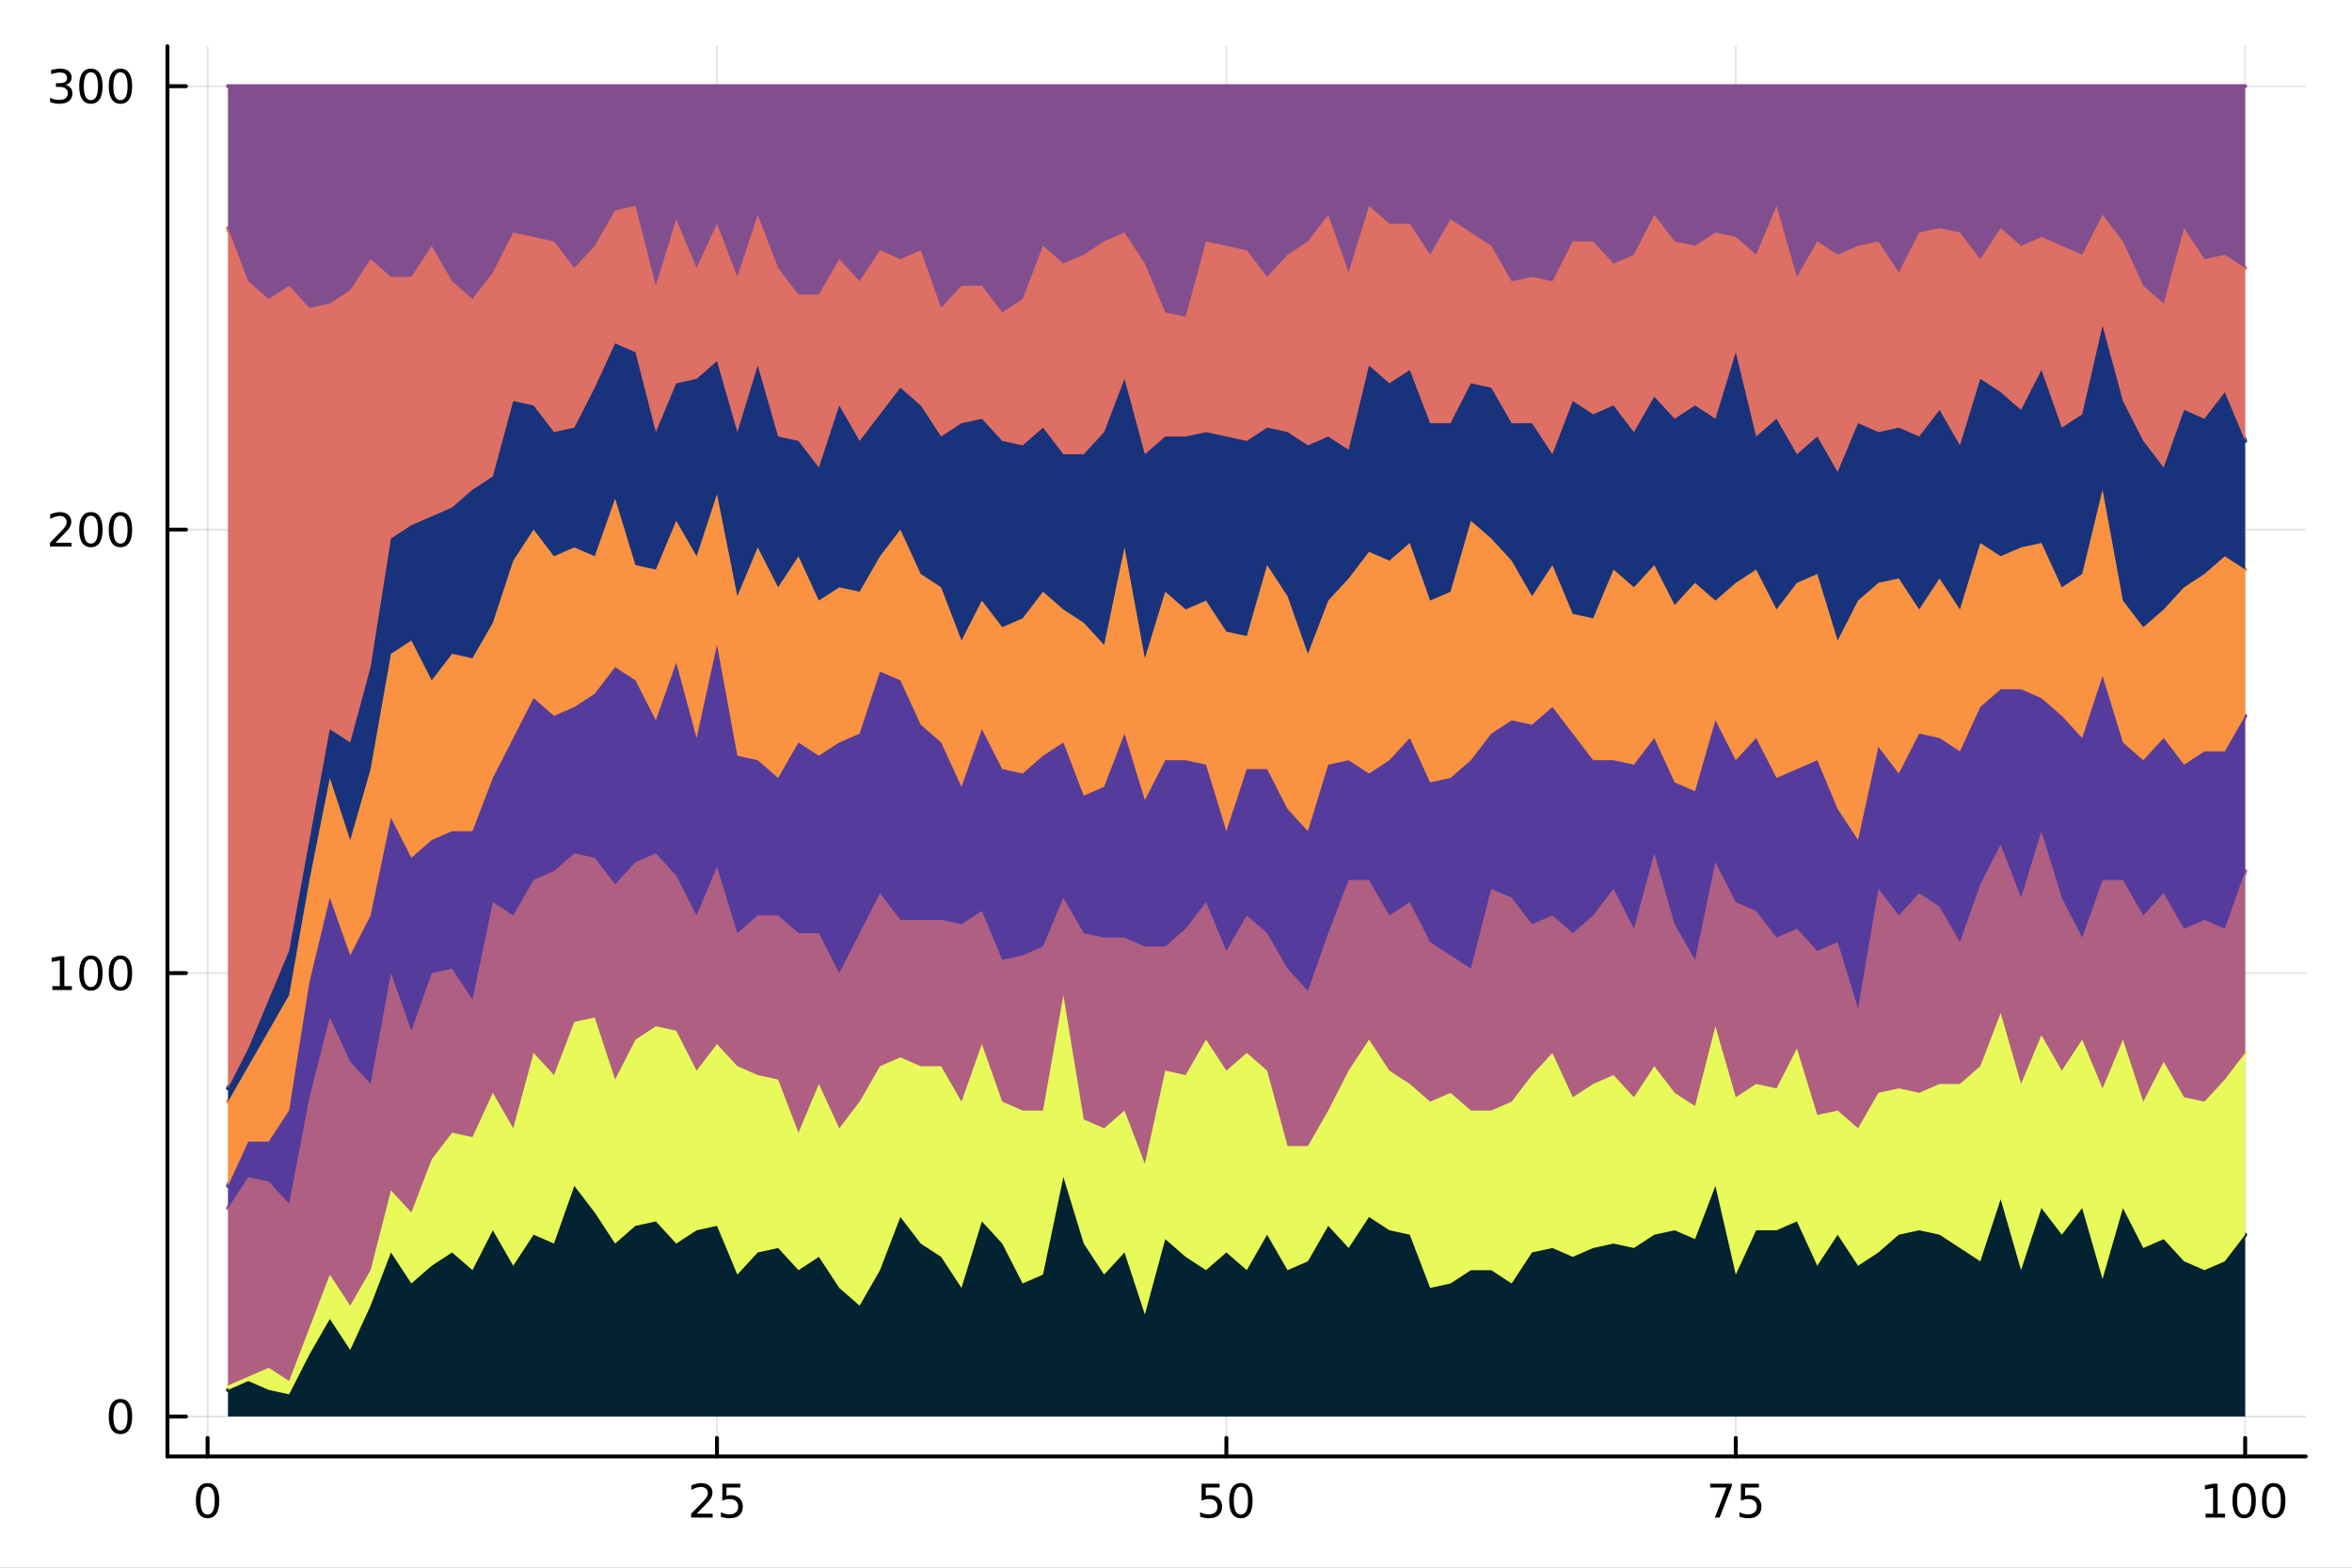 <?xml version="1.0" encoding="utf-8"?>
<svg xmlns="http://www.w3.org/2000/svg" xmlns:xlink="http://www.w3.org/1999/xlink" width="600" height="400" viewBox="0 0 2400 1600">
<rect x="0" y="0" width="2400" height="1600" fill="#808080" stroke="none"/>
<defs>
  <clipPath id="clip330">
    <rect x="0" y="0" width="2400" height="1600"/>
  </clipPath>
</defs>
<path clip-path="url(#clip330)" d="M0 1600 L2400 1600 L2400 0 L0 0  Z" fill="#ffffff" fill-rule="evenodd" fill-opacity="1"/>
<defs>
  <clipPath id="clip331">
    <rect x="480" y="0" width="1681" height="1600"/>
  </clipPath>
</defs>
<path clip-path="url(#clip330)" d="M170.857 1486.45 L2352.76 1486.45 L2352.76 47.244 L170.857 47.244  Z" fill="#ffffff" fill-rule="evenodd" fill-opacity="1"/>
<defs>
  <clipPath id="clip332">
    <rect x="170" y="47" width="2183" height="1440"/>
  </clipPath>
</defs>
<polyline clip-path="url(#clip332)" style="stroke:#000000; stroke-linecap:round; stroke-linejoin:round; stroke-width:2; stroke-opacity:0.1; fill:none" points="211.817,1486.45 211.817,47.244 "/>
<polyline clip-path="url(#clip332)" style="stroke:#000000; stroke-linecap:round; stroke-linejoin:round; stroke-width:2; stroke-opacity:0.1; fill:none" points="731.614,1486.45 731.614,47.244 "/>
<polyline clip-path="url(#clip332)" style="stroke:#000000; stroke-linecap:round; stroke-linejoin:round; stroke-width:2; stroke-opacity:0.1; fill:none" points="1251.41,1486.45 1251.41,47.244 "/>
<polyline clip-path="url(#clip332)" style="stroke:#000000; stroke-linecap:round; stroke-linejoin:round; stroke-width:2; stroke-opacity:0.1; fill:none" points="1771.21,1486.45 1771.21,47.244 "/>
<polyline clip-path="url(#clip332)" style="stroke:#000000; stroke-linecap:round; stroke-linejoin:round; stroke-width:2; stroke-opacity:0.1; fill:none" points="2291,1486.45 2291,47.244 "/>
<polyline clip-path="url(#clip330)" style="stroke:#000000; stroke-linecap:round; stroke-linejoin:round; stroke-width:4; stroke-opacity:1; fill:none" points="170.857,1486.45 2352.76,1486.45 "/>
<polyline clip-path="url(#clip330)" style="stroke:#000000; stroke-linecap:round; stroke-linejoin:round; stroke-width:4; stroke-opacity:1; fill:none" points="211.817,1486.45 211.817,1467.55 "/>
<polyline clip-path="url(#clip330)" style="stroke:#000000; stroke-linecap:round; stroke-linejoin:round; stroke-width:4; stroke-opacity:1; fill:none" points="731.614,1486.45 731.614,1467.55 "/>
<polyline clip-path="url(#clip330)" style="stroke:#000000; stroke-linecap:round; stroke-linejoin:round; stroke-width:4; stroke-opacity:1; fill:none" points="1251.41,1486.45 1251.41,1467.55 "/>
<polyline clip-path="url(#clip330)" style="stroke:#000000; stroke-linecap:round; stroke-linejoin:round; stroke-width:4; stroke-opacity:1; fill:none" points="1771.21,1486.45 1771.21,1467.55 "/>
<polyline clip-path="url(#clip330)" style="stroke:#000000; stroke-linecap:round; stroke-linejoin:round; stroke-width:4; stroke-opacity:1; fill:none" points="2291,1486.45 2291,1467.55 "/>
<path clip-path="url(#clip330)" d="M211.817 1517.37 Q208.206 1517.37 206.378 1520.93 Q204.572 1524.47 204.572 1531.6 Q204.572 1538.71 206.378 1542.27 Q208.206 1545.82 211.817 1545.82 Q215.452 1545.82 217.257 1542.27 Q219.086 1538.71 219.086 1531.6 Q219.086 1524.47 217.257 1520.93 Q215.452 1517.37 211.817 1517.37 M211.817 1513.66 Q217.628 1513.66 220.683 1518.27 Q223.762 1522.85 223.762 1531.6 Q223.762 1540.33 220.683 1544.94 Q217.628 1549.52 211.817 1549.52 Q206.007 1549.52 202.929 1544.94 Q199.873 1540.33 199.873 1531.6 Q199.873 1522.85 202.929 1518.27 Q206.007 1513.66 211.817 1513.66 Z" fill="#000000" fill-rule="nonzero" fill-opacity="1" /><path clip-path="url(#clip330)" d="M710.885 1544.91 L727.204 1544.91 L727.204 1548.85 L705.26 1548.85 L705.26 1544.91 Q707.922 1542.16 712.505 1537.53 Q717.112 1532.88 718.292 1531.53 Q720.538 1529.01 721.417 1527.27 Q722.32 1525.51 722.32 1523.82 Q722.32 1521.07 720.376 1519.33 Q718.454 1517.6 715.353 1517.6 Q713.154 1517.6 710.7 1518.36 Q708.269 1519.13 705.492 1520.68 L705.492 1515.95 Q708.316 1514.82 710.769 1514.24 Q713.223 1513.66 715.26 1513.66 Q720.63 1513.66 723.825 1516.35 Q727.019 1519.03 727.019 1523.52 Q727.019 1525.65 726.209 1527.57 Q725.422 1529.47 723.315 1532.07 Q722.737 1532.74 719.635 1535.95 Q716.533 1539.15 710.885 1544.91 Z" fill="#000000" fill-rule="nonzero" fill-opacity="1" /><path clip-path="url(#clip330)" d="M737.065 1514.29 L755.422 1514.29 L755.422 1518.22 L741.348 1518.22 L741.348 1526.7 Q742.366 1526.35 743.385 1526.19 Q744.403 1526 745.422 1526 Q751.209 1526 754.588 1529.17 Q757.968 1532.34 757.968 1537.76 Q757.968 1543.34 754.496 1546.44 Q751.024 1549.52 744.704 1549.52 Q742.528 1549.52 740.26 1549.15 Q738.014 1548.78 735.607 1548.04 L735.607 1543.34 Q737.69 1544.47 739.913 1545.03 Q742.135 1545.58 744.612 1545.58 Q748.616 1545.58 750.954 1543.48 Q753.292 1541.37 753.292 1537.76 Q753.292 1534.15 750.954 1532.04 Q748.616 1529.94 744.612 1529.94 Q742.737 1529.94 740.862 1530.35 Q739.01 1530.77 737.065 1531.65 L737.065 1514.29 Z" fill="#000000" fill-rule="nonzero" fill-opacity="1" /><path clip-path="url(#clip330)" d="M1226.11 1514.29 L1244.47 1514.29 L1244.47 1518.22 L1230.39 1518.22 L1230.39 1526.7 Q1231.41 1526.35 1232.43 1526.19 Q1233.45 1526 1234.47 1526 Q1240.25 1526 1243.63 1529.17 Q1247.01 1532.34 1247.01 1537.76 Q1247.01 1543.34 1243.54 1546.44 Q1240.07 1549.52 1233.75 1549.52 Q1231.57 1549.52 1229.3 1549.15 Q1227.06 1548.78 1224.65 1548.04 L1224.65 1543.34 Q1226.73 1544.47 1228.96 1545.03 Q1231.18 1545.58 1233.66 1545.58 Q1237.66 1545.58 1240 1543.48 Q1242.34 1541.37 1242.34 1537.76 Q1242.34 1534.15 1240 1532.04 Q1237.66 1529.94 1233.66 1529.94 Q1231.78 1529.94 1229.91 1530.35 Q1228.05 1530.77 1226.11 1531.65 L1226.11 1514.29 Z" fill="#000000" fill-rule="nonzero" fill-opacity="1" /><path clip-path="url(#clip330)" d="M1266.23 1517.37 Q1262.61 1517.37 1260.79 1520.93 Q1258.98 1524.47 1258.98 1531.6 Q1258.98 1538.71 1260.79 1542.27 Q1262.61 1545.82 1266.23 1545.82 Q1269.86 1545.82 1271.67 1542.27 Q1273.49 1538.71 1273.49 1531.6 Q1273.49 1524.47 1271.67 1520.93 Q1269.86 1517.37 1266.23 1517.37 M1266.23 1513.66 Q1272.04 1513.66 1275.09 1518.27 Q1278.17 1522.85 1278.17 1531.6 Q1278.17 1540.33 1275.09 1544.94 Q1272.04 1549.52 1266.23 1549.52 Q1260.42 1549.52 1257.34 1544.94 Q1254.28 1540.33 1254.28 1531.6 Q1254.28 1522.85 1257.34 1518.27 Q1260.42 1513.66 1266.23 1513.66 Z" fill="#000000" fill-rule="nonzero" fill-opacity="1" /><path clip-path="url(#clip330)" d="M1745.06 1514.29 L1767.28 1514.29 L1767.28 1516.28 L1754.74 1548.85 L1749.85 1548.85 L1761.66 1518.22 L1745.06 1518.22 L1745.06 1514.29 Z" fill="#000000" fill-rule="nonzero" fill-opacity="1" /><path clip-path="url(#clip330)" d="M1776.45 1514.29 L1794.81 1514.29 L1794.81 1518.22 L1780.73 1518.22 L1780.73 1526.7 Q1781.75 1526.35 1782.77 1526.19 Q1783.79 1526 1784.81 1526 Q1790.59 1526 1793.97 1529.17 Q1797.35 1532.34 1797.35 1537.76 Q1797.35 1543.34 1793.88 1546.44 Q1790.41 1549.52 1784.09 1549.52 Q1781.91 1549.52 1779.64 1549.15 Q1777.4 1548.78 1774.99 1548.04 L1774.99 1543.34 Q1777.08 1544.47 1779.3 1545.03 Q1781.52 1545.58 1784 1545.58 Q1788 1545.58 1790.34 1543.48 Q1792.68 1541.37 1792.68 1537.76 Q1792.68 1534.15 1790.34 1532.04 Q1788 1529.94 1784 1529.94 Q1782.12 1529.94 1780.25 1530.35 Q1778.39 1530.77 1776.45 1531.65 L1776.45 1514.29 Z" fill="#000000" fill-rule="nonzero" fill-opacity="1" /><path clip-path="url(#clip330)" d="M2250.61 1544.91 L2258.25 1544.91 L2258.25 1518.55 L2249.94 1520.21 L2249.94 1515.95 L2258.2 1514.29 L2262.88 1514.29 L2262.88 1544.91 L2270.52 1544.91 L2270.52 1548.85 L2250.61 1548.85 L2250.61 1544.91 Z" fill="#000000" fill-rule="nonzero" fill-opacity="1" /><path clip-path="url(#clip330)" d="M2289.96 1517.37 Q2286.35 1517.37 2284.52 1520.93 Q2282.72 1524.47 2282.72 1531.6 Q2282.72 1538.71 2284.52 1542.27 Q2286.35 1545.82 2289.96 1545.82 Q2293.6 1545.82 2295.4 1542.27 Q2297.23 1538.71 2297.23 1531.6 Q2297.23 1524.47 2295.4 1520.93 Q2293.6 1517.37 2289.96 1517.37 M2289.96 1513.66 Q2295.77 1513.66 2298.83 1518.27 Q2301.91 1522.85 2301.91 1531.6 Q2301.91 1540.33 2298.83 1544.94 Q2295.77 1549.52 2289.96 1549.52 Q2284.15 1549.52 2281.07 1544.94 Q2278.02 1540.33 2278.02 1531.6 Q2278.02 1522.85 2281.07 1518.27 Q2284.15 1513.66 2289.96 1513.66 Z" fill="#000000" fill-rule="nonzero" fill-opacity="1" /><path clip-path="url(#clip330)" d="M2320.12 1517.37 Q2316.51 1517.37 2314.68 1520.93 Q2312.88 1524.47 2312.88 1531.6 Q2312.88 1538.71 2314.68 1542.27 Q2316.51 1545.82 2320.12 1545.82 Q2323.76 1545.82 2325.56 1542.27 Q2327.39 1538.71 2327.39 1531.6 Q2327.39 1524.47 2325.56 1520.93 Q2323.76 1517.37 2320.12 1517.37 M2320.12 1513.66 Q2325.93 1513.66 2328.99 1518.27 Q2332.07 1522.85 2332.07 1531.6 Q2332.07 1540.33 2328.99 1544.94 Q2325.93 1549.52 2320.12 1549.52 Q2314.31 1549.52 2311.24 1544.94 Q2308.18 1540.33 2308.18 1531.6 Q2308.18 1522.85 2311.24 1518.27 Q2314.31 1513.66 2320.12 1513.66 Z" fill="#000000" fill-rule="nonzero" fill-opacity="1" /><polyline clip-path="url(#clip332)" style="stroke:#000000; stroke-linecap:round; stroke-linejoin:round; stroke-width:2; stroke-opacity:0.1; fill:none" points="170.857,1445.72 2352.76,1445.72 "/>
<polyline clip-path="url(#clip332)" style="stroke:#000000; stroke-linecap:round; stroke-linejoin:round; stroke-width:2; stroke-opacity:0.1; fill:none" points="170.857,993.136 2352.76,993.136 "/>
<polyline clip-path="url(#clip332)" style="stroke:#000000; stroke-linecap:round; stroke-linejoin:round; stroke-width:2; stroke-opacity:0.1; fill:none" points="170.857,540.556 2352.76,540.556 "/>
<polyline clip-path="url(#clip332)" style="stroke:#000000; stroke-linecap:round; stroke-linejoin:round; stroke-width:2; stroke-opacity:0.1; fill:none" points="170.857,87.976 2352.76,87.976 "/>
<polyline clip-path="url(#clip330)" style="stroke:#000000; stroke-linecap:round; stroke-linejoin:round; stroke-width:4; stroke-opacity:1; fill:none" points="170.857,1486.45 170.857,47.244 "/>
<polyline clip-path="url(#clip330)" style="stroke:#000000; stroke-linecap:round; stroke-linejoin:round; stroke-width:4; stroke-opacity:1; fill:none" points="170.857,1445.72 189.755,1445.72 "/>
<polyline clip-path="url(#clip330)" style="stroke:#000000; stroke-linecap:round; stroke-linejoin:round; stroke-width:4; stroke-opacity:1; fill:none" points="170.857,993.136 189.755,993.136 "/>
<polyline clip-path="url(#clip330)" style="stroke:#000000; stroke-linecap:round; stroke-linejoin:round; stroke-width:4; stroke-opacity:1; fill:none" points="170.857,540.556 189.755,540.556 "/>
<polyline clip-path="url(#clip330)" style="stroke:#000000; stroke-linecap:round; stroke-linejoin:round; stroke-width:4; stroke-opacity:1; fill:none" points="170.857,87.976 189.755,87.976 "/>
<path clip-path="url(#clip330)" d="M122.913 1431.51 Q119.302 1431.51 117.473 1435.08 Q115.668 1438.62 115.668 1445.75 Q115.668 1452.86 117.473 1456.42 Q119.302 1459.96 122.913 1459.96 Q126.547 1459.96 128.353 1456.42 Q130.182 1452.86 130.182 1445.75 Q130.182 1438.62 128.353 1435.08 Q126.547 1431.51 122.913 1431.51 M122.913 1427.81 Q128.723 1427.81 131.779 1432.42 Q134.857 1437 134.857 1445.75 Q134.857 1454.48 131.779 1459.08 Q128.723 1463.67 122.913 1463.67 Q117.103 1463.67 114.024 1459.08 Q110.969 1454.48 110.969 1445.75 Q110.969 1437 114.024 1432.42 Q117.103 1427.81 122.913 1427.81 Z" fill="#000000" fill-rule="nonzero" fill-opacity="1" /><path clip-path="url(#clip330)" d="M53.4 1006.48 L61.038 1006.48 L61.038 980.115 L52.728 981.782 L52.728 977.523 L60.992 975.856 L65.668 975.856 L65.668 1006.48 L73.307 1006.48 L73.307 1010.42 L53.4 1010.42 L53.4 1006.48 Z" fill="#000000" fill-rule="nonzero" fill-opacity="1" /><path clip-path="url(#clip330)" d="M92.751 978.935 Q89.14 978.935 87.311 982.499 Q85.506 986.041 85.506 993.171 Q85.506 1000.28 87.311 1003.84 Q89.14 1007.38 92.751 1007.38 Q96.385 1007.38 98.191 1003.84 Q100.02 1000.28 100.02 993.171 Q100.02 986.041 98.191 982.499 Q96.385 978.935 92.751 978.935 M92.751 975.231 Q98.561 975.231 101.617 979.837 Q104.696 984.421 104.696 993.171 Q104.696 1001.9 101.617 1006.5 Q98.561 1011.09 92.751 1011.09 Q86.941 1011.09 83.862 1006.5 Q80.807 1001.9 80.807 993.171 Q80.807 984.421 83.862 979.837 Q86.941 975.231 92.751 975.231 Z" fill="#000000" fill-rule="nonzero" fill-opacity="1" /><path clip-path="url(#clip330)" d="M122.913 978.935 Q119.302 978.935 117.473 982.499 Q115.668 986.041 115.668 993.171 Q115.668 1000.28 117.473 1003.84 Q119.302 1007.38 122.913 1007.38 Q126.547 1007.38 128.353 1003.84 Q130.182 1000.28 130.182 993.171 Q130.182 986.041 128.353 982.499 Q126.547 978.935 122.913 978.935 M122.913 975.231 Q128.723 975.231 131.779 979.837 Q134.857 984.421 134.857 993.171 Q134.857 1001.9 131.779 1006.5 Q128.723 1011.09 122.913 1011.09 Q117.103 1011.09 114.024 1006.5 Q110.969 1001.9 110.969 993.171 Q110.969 984.421 114.024 979.837 Q117.103 975.231 122.913 975.231 Z" fill="#000000" fill-rule="nonzero" fill-opacity="1" /><path clip-path="url(#clip330)" d="M56.617 553.901 L72.936 553.901 L72.936 557.836 L50.992 557.836 L50.992 553.901 Q53.654 551.146 58.237 546.517 Q62.844 541.864 64.025 540.521 Q66.27 537.998 67.149 536.262 Q68.052 534.503 68.052 532.813 Q68.052 530.058 66.108 528.322 Q64.186 526.586 61.085 526.586 Q58.886 526.586 56.432 527.35 Q54.001 528.114 51.224 529.665 L51.224 524.943 Q54.048 523.808 56.501 523.23 Q58.955 522.651 60.992 522.651 Q66.362 522.651 69.557 525.336 Q72.751 528.021 72.751 532.512 Q72.751 534.642 71.941 536.563 Q71.154 538.461 69.048 541.054 Q68.469 541.725 65.367 544.943 Q62.265 548.137 56.617 553.901 Z" fill="#000000" fill-rule="nonzero" fill-opacity="1" /><path clip-path="url(#clip330)" d="M92.751 526.355 Q89.14 526.355 87.311 529.92 Q85.506 533.461 85.506 540.591 Q85.506 547.697 87.311 551.262 Q89.14 554.804 92.751 554.804 Q96.385 554.804 98.191 551.262 Q100.02 547.697 100.02 540.591 Q100.02 533.461 98.191 529.92 Q96.385 526.355 92.751 526.355 M92.751 522.651 Q98.561 522.651 101.617 527.258 Q104.696 531.841 104.696 540.591 Q104.696 549.318 101.617 553.924 Q98.561 558.507 92.751 558.507 Q86.941 558.507 83.862 553.924 Q80.807 549.318 80.807 540.591 Q80.807 531.841 83.862 527.258 Q86.941 522.651 92.751 522.651 Z" fill="#000000" fill-rule="nonzero" fill-opacity="1" /><path clip-path="url(#clip330)" d="M122.913 526.355 Q119.302 526.355 117.473 529.92 Q115.668 533.461 115.668 540.591 Q115.668 547.697 117.473 551.262 Q119.302 554.804 122.913 554.804 Q126.547 554.804 128.353 551.262 Q130.182 547.697 130.182 540.591 Q130.182 533.461 128.353 529.92 Q126.547 526.355 122.913 526.355 M122.913 522.651 Q128.723 522.651 131.779 527.258 Q134.857 531.841 134.857 540.591 Q134.857 549.318 131.779 553.924 Q128.723 558.507 122.913 558.507 Q117.103 558.507 114.024 553.924 Q110.969 549.318 110.969 540.591 Q110.969 531.841 114.024 527.258 Q117.103 522.651 122.913 522.651 Z" fill="#000000" fill-rule="nonzero" fill-opacity="1" /><path clip-path="url(#clip330)" d="M66.756 86.622 Q70.112 87.34 71.987 89.608 Q73.885 91.877 73.885 95.21 Q73.885 100.326 70.367 103.127 Q66.849 105.928 60.367 105.928 Q58.191 105.928 55.876 105.488 Q53.585 105.071 51.131 104.215 L51.131 99.701 Q53.075 100.835 55.39 101.414 Q57.705 101.992 60.228 101.992 Q64.626 101.992 66.918 100.256 Q69.233 98.52 69.233 95.21 Q69.233 92.154 67.08 90.442 Q64.95 88.705 61.131 88.705 L57.103 88.705 L57.103 84.863 L61.316 84.863 Q64.765 84.863 66.594 83.497 Q68.423 82.108 68.423 79.516 Q68.423 76.854 66.525 75.442 Q64.65 74.006 61.131 74.006 Q59.21 74.006 57.011 74.423 Q54.812 74.84 52.173 75.719 L52.173 71.553 Q54.835 70.812 57.15 70.442 Q59.487 70.071 61.548 70.071 Q66.872 70.071 69.974 72.502 Q73.075 74.909 73.075 79.03 Q73.075 81.9 71.432 83.891 Q69.788 85.858 66.756 86.622 Z" fill="#000000" fill-rule="nonzero" fill-opacity="1" /><path clip-path="url(#clip330)" d="M92.751 73.775 Q89.14 73.775 87.311 77.34 Q85.506 80.881 85.506 88.011 Q85.506 95.117 87.311 98.682 Q89.14 102.224 92.751 102.224 Q96.385 102.224 98.191 98.682 Q100.02 95.117 100.02 88.011 Q100.02 80.881 98.191 77.34 Q96.385 73.775 92.751 73.775 M92.751 70.071 Q98.561 70.071 101.617 74.678 Q104.696 79.261 104.696 88.011 Q104.696 96.738 101.617 101.344 Q98.561 105.928 92.751 105.928 Q86.941 105.928 83.862 101.344 Q80.807 96.738 80.807 88.011 Q80.807 79.261 83.862 74.678 Q86.941 70.071 92.751 70.071 Z" fill="#000000" fill-rule="nonzero" fill-opacity="1" /><path clip-path="url(#clip330)" d="M122.913 73.775 Q119.302 73.775 117.473 77.34 Q115.668 80.881 115.668 88.011 Q115.668 95.117 117.473 98.682 Q119.302 102.224 122.913 102.224 Q126.547 102.224 128.353 98.682 Q130.182 95.117 130.182 88.011 Q130.182 80.881 128.353 77.34 Q126.547 73.775 122.913 73.775 M122.913 70.071 Q128.723 70.071 131.779 74.678 Q134.857 79.261 134.857 88.011 Q134.857 96.738 131.779 101.344 Q128.723 105.928 122.913 105.928 Q117.103 105.928 114.024 101.344 Q110.969 96.738 110.969 88.011 Q110.969 79.261 114.024 74.678 Q117.103 70.071 122.913 70.071 Z" fill="#000000" fill-rule="nonzero" fill-opacity="1" /><path clip-path="url(#clip332)" d="M232.609 1418.56 L253.401 1409.51 L274.193 1418.56 L294.985 1423.09 L315.777 1382.35 L336.569 1346.15 L357.36 1377.83 L378.152 1332.57 L398.944 1278.26 L419.736 1309.94 L440.528 1291.84 L461.32 1278.26 L482.112 1296.36 L502.904 1255.63 L523.695 1291.84 L544.487 1260.16 L565.279 1269.21 L586.071 1210.37 L606.863 1237.53 L627.655 1269.21 L648.447 1251.11 L669.238 1246.58 L690.03 1269.21 L710.822 1255.63 L731.614 1251.11 L752.406 1300.89 L773.198 1278.26 L793.99 1273.74 L814.782 1296.36 L835.573 1282.79 L856.365 1314.47 L877.157 1332.57 L897.949 1296.36 L918.741 1242.05 L939.533 1269.21 L960.325 1282.79 L981.116 1314.47 L1001.91 1246.58 L1022.7 1269.21 L1043.49 1309.94 L1064.28 1300.89 L1085.08 1201.32 L1105.87 1269.21 L1126.66 1300.89 L1147.45 1278.26 L1168.24 1341.62 L1189.04 1264.68 L1209.83 1282.79 L1230.62 1296.36 L1251.41 1278.26 L1272.2 1296.36 L1292.99 1260.16 L1313.79 1296.36 L1334.58 1287.31 L1355.37 1251.11 L1376.16 1273.74 L1396.95 1242.05 L1417.75 1255.63 L1438.54 1260.16 L1459.33 1314.47 L1480.12 1309.94 L1500.91 1296.36 L1521.7 1296.36 L1542.5 1309.94 L1563.29 1278.26 L1584.08 1273.74 L1604.87 1282.79 L1625.66 1273.74 L1646.46 1269.21 L1667.25 1273.74 L1688.04 1260.16 L1708.83 1255.63 L1729.62 1264.68 L1750.42 1210.37 L1771.21 1300.89 L1792 1255.63 L1812.79 1255.63 L1833.58 1246.58 L1854.37 1291.84 L1875.17 1260.16 L1895.96 1291.84 L1916.75 1278.26 L1937.54 1260.16 L1958.33 1255.63 L1979.13 1260.16 L1999.92 1273.74 L2020.71 1287.31 L2041.5 1223.95 L2062.29 1296.36 L2083.09 1233 L2103.88 1260.16 L2124.67 1233 L2145.46 1305.42 L2166.25 1233 L2187.04 1273.74 L2207.84 1264.68 L2228.63 1287.31 L2249.42 1296.36 L2270.21 1287.31 L2291 1260.16 L2291 1445.72 L2270.21 1445.72 L2249.42 1445.72 L2228.63 1445.72 L2207.84 1445.72 L2187.04 1445.72 L2166.25 1445.72 L2145.46 1445.72 L2124.67 1445.72 L2103.88 1445.72 L2083.09 1445.72 L2062.29 1445.72 L2041.5 1445.72 L2020.71 1445.72 L1999.92 1445.72 L1979.13 1445.72 L1958.33 1445.72 L1937.54 1445.72 L1916.75 1445.72 L1895.96 1445.72 L1875.17 1445.72 L1854.37 1445.72 L1833.58 1445.72 L1812.79 1445.72 L1792 1445.72 L1771.21 1445.72 L1750.42 1445.72 L1729.62 1445.72 L1708.83 1445.72 L1688.04 1445.72 L1667.25 1445.72 L1646.46 1445.72 L1625.66 1445.72 L1604.87 1445.72 L1584.08 1445.72 L1563.29 1445.72 L1542.5 1445.72 L1521.7 1445.72 L1500.91 1445.72 L1480.12 1445.72 L1459.33 1445.72 L1438.54 1445.72 L1417.75 1445.72 L1396.95 1445.72 L1376.16 1445.72 L1355.37 1445.72 L1334.58 1445.72 L1313.79 1445.72 L1292.99 1445.72 L1272.2 1445.72 L1251.41 1445.72 L1230.62 1445.72 L1209.83 1445.72 L1189.04 1445.72 L1168.24 1445.72 L1147.45 1445.72 L1126.66 1445.72 L1105.87 1445.72 L1085.08 1445.72 L1064.28 1445.72 L1043.49 1445.72 L1022.7 1445.72 L1001.91 1445.72 L981.116 1445.72 L960.325 1445.72 L939.533 1445.72 L918.741 1445.72 L897.949 1445.72 L877.157 1445.72 L856.365 1445.72 L835.573 1445.72 L814.782 1445.72 L793.99 1445.72 L773.198 1445.72 L752.406 1445.72 L731.614 1445.72 L710.822 1445.72 L690.03 1445.72 L669.238 1445.72 L648.447 1445.72 L627.655 1445.72 L606.863 1445.72 L586.071 1445.72 L565.279 1445.72 L544.487 1445.72 L523.695 1445.72 L502.904 1445.72 L482.112 1445.72 L461.32 1445.72 L440.528 1445.72 L419.736 1445.72 L398.944 1445.72 L378.152 1445.72 L357.36 1445.72 L336.569 1445.72 L315.777 1445.72 L294.985 1445.72 L274.193 1445.72 L253.401 1445.72 L232.609 1445.72  Z" fill="#032333" fill-rule="evenodd" fill-opacity="1"/>
<polyline clip-path="url(#clip332)" style="stroke:#032333; stroke-linecap:round; stroke-linejoin:round; stroke-width:4; stroke-opacity:1; fill:none" points="232.609,1418.56 253.401,1409.51 274.193,1418.56 294.985,1423.09 315.777,1382.35 336.569,1346.15 357.36,1377.83 378.152,1332.57 398.944,1278.26 419.736,1309.94 440.528,1291.84 461.32,1278.26 482.112,1296.36 502.904,1255.63 523.695,1291.84 544.487,1260.16 565.279,1269.21 586.071,1210.37 606.863,1237.53 627.655,1269.21 648.447,1251.11 669.238,1246.58 690.03,1269.21 710.822,1255.63 731.614,1251.11 752.406,1300.89 773.198,1278.26 793.99,1273.74 814.782,1296.36 835.573,1282.79 856.365,1314.47 877.157,1332.57 897.949,1296.36 918.741,1242.05 939.533,1269.21 960.325,1282.79 981.116,1314.47 1001.91,1246.58 1022.7,1269.21 1043.49,1309.94 1064.28,1300.89 1085.08,1201.32 1105.87,1269.21 1126.66,1300.89 1147.45,1278.26 1168.24,1341.62 1189.04,1264.68 1209.83,1282.79 1230.62,1296.36 1251.41,1278.26 1272.2,1296.36 1292.99,1260.16 1313.79,1296.36 1334.58,1287.31 1355.37,1251.11 1376.16,1273.74 1396.95,1242.05 1417.75,1255.63 1438.54,1260.16 1459.33,1314.47 1480.12,1309.94 1500.91,1296.36 1521.7,1296.36 1542.5,1309.94 1563.29,1278.26 1584.08,1273.74 1604.87,1282.79 1625.66,1273.74 1646.46,1269.21 1667.25,1273.74 1688.04,1260.16 1708.83,1255.63 1729.62,1264.68 1750.42,1210.37 1771.21,1300.89 1792,1255.63 1812.79,1255.63 1833.58,1246.58 1854.37,1291.84 1875.17,1260.16 1895.96,1291.84 1916.75,1278.26 1937.54,1260.16 1958.33,1255.63 1979.13,1260.16 1999.92,1273.74 2020.71,1287.31 2041.5,1223.95 2062.29,1296.36 2083.09,1233 2103.88,1260.16 2124.67,1233 2145.46,1305.42 2166.25,1233 2187.04,1273.74 2207.84,1264.68 2228.63,1287.31 2249.42,1296.36 2270.21,1287.31 2291,1260.16 "/>
<path clip-path="url(#clip332)" d="M232.609 1414.04 L253.401 1404.98 L274.193 1395.93 L294.985 1409.51 L315.777 1355.2 L336.569 1300.89 L357.36 1332.57 L378.152 1296.36 L398.944 1214.9 L419.736 1237.53 L440.528 1183.22 L461.32 1156.06 L482.112 1160.59 L502.904 1115.33 L523.695 1151.54 L544.487 1074.6 L565.279 1097.23 L586.071 1042.92 L606.863 1038.39 L627.655 1101.76 L648.447 1061.02 L669.238 1047.45 L690.03 1051.97 L710.822 1092.7 L731.614 1065.55 L752.406 1088.18 L773.198 1097.23 L793.99 1101.76 L814.782 1156.06 L835.573 1106.28 L856.365 1151.54 L877.157 1124.38 L897.949 1088.18 L918.741 1079.13 L939.533 1088.18 L960.325 1088.18 L981.116 1124.38 L1001.91 1065.55 L1022.7 1124.38 L1043.49 1133.44 L1064.28 1133.44 L1085.08 1015.76 L1105.87 1142.49 L1126.66 1151.54 L1147.45 1133.44 L1168.24 1187.75 L1189.04 1092.7 L1209.83 1097.23 L1230.62 1061.02 L1251.41 1092.7 L1272.2 1074.6 L1292.99 1092.7 L1313.79 1169.64 L1334.58 1169.64 L1355.37 1133.44 L1376.16 1092.7 L1396.95 1061.02 L1417.75 1092.7 L1438.54 1106.28 L1459.33 1124.38 L1480.12 1115.33 L1500.91 1133.44 L1521.7 1133.44 L1542.5 1124.38 L1563.29 1097.23 L1584.08 1074.6 L1604.87 1119.86 L1625.66 1106.28 L1646.46 1097.23 L1667.25 1119.86 L1688.04 1088.18 L1708.83 1115.33 L1729.62 1128.91 L1750.42 1047.45 L1771.21 1119.86 L1792 1106.28 L1812.79 1110.81 L1833.58 1070.07 L1854.37 1137.96 L1875.17 1133.44 L1895.96 1151.54 L1916.75 1115.33 L1937.54 1110.81 L1958.33 1115.33 L1979.13 1106.28 L1999.92 1106.28 L2020.71 1088.18 L2041.5 1033.87 L2062.29 1106.28 L2083.09 1056.5 L2103.88 1092.7 L2124.67 1061.02 L2145.46 1110.81 L2166.25 1061.02 L2187.04 1124.38 L2207.84 1083.65 L2228.63 1119.86 L2249.42 1124.38 L2270.21 1101.76 L2291 1074.6 L2291 1260.16 L2270.21 1287.31 L2249.42 1296.36 L2228.63 1287.31 L2207.84 1264.68 L2187.04 1273.74 L2166.25 1233 L2145.46 1305.42 L2124.67 1233 L2103.88 1260.16 L2083.09 1233 L2062.29 1296.36 L2041.5 1223.95 L2020.71 1287.31 L1999.92 1273.74 L1979.13 1260.16 L1958.33 1255.63 L1937.54 1260.16 L1916.75 1278.26 L1895.96 1291.84 L1875.17 1260.16 L1854.37 1291.84 L1833.58 1246.58 L1812.79 1255.63 L1792 1255.63 L1771.21 1300.89 L1750.42 1210.37 L1729.62 1264.68 L1708.83 1255.63 L1688.04 1260.16 L1667.25 1273.74 L1646.46 1269.21 L1625.66 1273.74 L1604.87 1282.79 L1584.08 1273.74 L1563.29 1278.26 L1542.5 1309.94 L1521.7 1296.36 L1500.91 1296.36 L1480.12 1309.94 L1459.33 1314.47 L1438.54 1260.16 L1417.75 1255.63 L1396.95 1242.05 L1376.16 1273.74 L1355.37 1251.11 L1334.58 1287.31 L1313.79 1296.36 L1292.99 1260.16 L1272.2 1296.36 L1251.41 1278.26 L1230.62 1296.36 L1209.83 1282.79 L1189.04 1264.68 L1168.24 1341.62 L1147.45 1278.26 L1126.66 1300.89 L1105.87 1269.21 L1085.08 1201.32 L1064.28 1300.89 L1043.49 1309.94 L1022.7 1269.21 L1001.91 1246.58 L981.116 1314.47 L960.325 1282.79 L939.533 1269.21 L918.741 1242.05 L897.949 1296.36 L877.157 1332.57 L856.365 1314.47 L835.573 1282.79 L814.782 1296.36 L793.99 1273.74 L773.198 1278.26 L752.406 1300.89 L731.614 1251.11 L710.822 1255.63 L690.03 1269.21 L669.238 1246.58 L648.447 1251.11 L627.655 1269.21 L606.863 1237.53 L586.071 1210.37 L565.279 1269.21 L544.487 1260.16 L523.695 1291.84 L502.904 1255.63 L482.112 1296.36 L461.32 1278.26 L440.528 1291.84 L419.736 1309.94 L398.944 1278.26 L378.152 1332.57 L357.36 1377.83 L336.569 1346.15 L315.777 1382.35 L294.985 1423.09 L274.193 1418.56 L253.401 1409.51 L232.609 1418.56  Z" fill="#e7fa5a" fill-rule="evenodd" fill-opacity="1"/>
<polyline clip-path="url(#clip332)" style="stroke:#e7fa5a; stroke-linecap:round; stroke-linejoin:round; stroke-width:4; stroke-opacity:1; fill:none" points="232.609,1414.04 253.401,1404.98 274.193,1395.93 294.985,1409.51 315.777,1355.2 336.569,1300.89 357.36,1332.57 378.152,1296.36 398.944,1214.9 419.736,1237.53 440.528,1183.22 461.32,1156.06 482.112,1160.59 502.904,1115.33 523.695,1151.54 544.487,1074.6 565.279,1097.23 586.071,1042.92 606.863,1038.39 627.655,1101.76 648.447,1061.02 669.238,1047.45 690.03,1051.97 710.822,1092.7 731.614,1065.55 752.406,1088.18 773.198,1097.23 793.99,1101.76 814.782,1156.06 835.573,1106.28 856.365,1151.54 877.157,1124.38 897.949,1088.18 918.741,1079.13 939.533,1088.18 960.325,1088.18 981.116,1124.38 1001.91,1065.55 1022.7,1124.38 1043.49,1133.44 1064.28,1133.44 1085.08,1015.76 1105.87,1142.49 1126.66,1151.54 1147.45,1133.44 1168.24,1187.75 1189.04,1092.7 1209.83,1097.23 1230.62,1061.02 1251.41,1092.7 1272.2,1074.6 1292.99,1092.7 1313.79,1169.64 1334.58,1169.64 1355.37,1133.44 1376.16,1092.7 1396.95,1061.02 1417.75,1092.7 1438.54,1106.28 1459.33,1124.38 1480.12,1115.33 1500.91,1133.44 1521.7,1133.44 1542.5,1124.38 1563.29,1097.23 1584.08,1074.6 1604.87,1119.86 1625.66,1106.28 1646.46,1097.23 1667.25,1119.86 1688.04,1088.18 1708.83,1115.33 1729.62,1128.91 1750.42,1047.45 1771.21,1119.86 1792,1106.28 1812.79,1110.81 1833.58,1070.07 1854.37,1137.96 1875.17,1133.44 1895.96,1151.54 1916.75,1115.33 1937.54,1110.81 1958.33,1115.33 1979.13,1106.28 1999.92,1106.28 2020.71,1088.18 2041.5,1033.87 2062.29,1106.28 2083.09,1056.5 2103.88,1092.7 2124.67,1061.02 2145.46,1110.81 2166.25,1061.02 2187.04,1124.38 2207.84,1083.65 2228.63,1119.86 2249.42,1124.38 2270.21,1101.76 2291,1074.6 "/>
<path clip-path="url(#clip332)" d="M232.609 1233 L253.401 1201.32 L274.193 1205.85 L294.985 1228.48 L315.777 1119.86 L336.569 1038.39 L357.36 1083.65 L378.152 1106.28 L398.944 993.136 L419.736 1051.97 L440.528 993.136 L461.32 988.61 L482.112 1020.29 L502.904 920.723 L523.695 934.301 L544.487 898.094 L565.279 889.043 L586.071 870.939 L606.863 875.465 L627.655 902.62 L648.447 879.991 L669.238 870.939 L690.03 893.568 L710.822 934.301 L731.614 884.517 L752.406 952.404 L773.198 934.301 L793.99 934.301 L814.782 952.404 L835.573 952.404 L856.365 993.136 L877.157 952.404 L897.949 911.672 L918.741 938.826 L939.533 938.826 L960.325 938.826 L981.116 943.352 L1001.91 929.775 L1022.7 979.558 L1043.49 975.033 L1064.28 965.981 L1085.08 916.197 L1105.87 952.404 L1126.66 956.93 L1147.45 956.93 L1168.24 965.981 L1189.04 965.981 L1209.83 947.878 L1230.62 920.723 L1251.41 970.507 L1272.2 934.301 L1292.99 952.404 L1313.79 988.61 L1334.58 1011.24 L1355.37 952.404 L1376.16 898.094 L1396.95 898.094 L1417.75 934.301 L1438.54 920.723 L1459.33 961.455 L1480.12 975.033 L1500.91 988.61 L1521.7 907.146 L1542.5 916.197 L1563.29 943.352 L1584.08 934.301 L1604.87 952.404 L1625.66 934.301 L1646.46 907.146 L1667.25 947.878 L1688.04 870.939 L1708.83 943.352 L1729.62 979.558 L1750.42 879.991 L1771.21 920.723 L1792 929.775 L1812.79 956.93 L1833.58 947.878 L1854.37 970.507 L1875.17 961.455 L1895.96 1029.34 L1916.75 907.146 L1937.54 934.301 L1958.33 911.672 L1979.13 925.249 L1999.92 961.455 L2020.71 902.62 L2041.5 861.888 L2062.29 916.197 L2083.09 848.31 L2103.88 916.197 L2124.67 956.93 L2145.46 898.094 L2166.25 898.094 L2187.04 934.301 L2207.84 911.672 L2228.63 947.878 L2249.42 938.826 L2270.21 947.878 L2291 889.043 L2291 1074.6 L2270.21 1101.76 L2249.42 1124.38 L2228.63 1119.86 L2207.84 1083.65 L2187.04 1124.38 L2166.25 1061.02 L2145.46 1110.81 L2124.67 1061.02 L2103.88 1092.7 L2083.09 1056.5 L2062.29 1106.28 L2041.5 1033.87 L2020.71 1088.18 L1999.92 1106.28 L1979.13 1106.28 L1958.33 1115.33 L1937.54 1110.81 L1916.75 1115.33 L1895.96 1151.54 L1875.17 1133.44 L1854.37 1137.96 L1833.58 1070.07 L1812.79 1110.81 L1792 1106.28 L1771.21 1119.86 L1750.42 1047.45 L1729.62 1128.91 L1708.83 1115.33 L1688.04 1088.18 L1667.25 1119.86 L1646.46 1097.23 L1625.66 1106.28 L1604.87 1119.86 L1584.08 1074.6 L1563.29 1097.23 L1542.5 1124.38 L1521.7 1133.44 L1500.91 1133.44 L1480.12 1115.33 L1459.33 1124.38 L1438.54 1106.28 L1417.75 1092.7 L1396.95 1061.02 L1376.16 1092.7 L1355.37 1133.44 L1334.58 1169.64 L1313.79 1169.64 L1292.99 1092.7 L1272.2 1074.6 L1251.41 1092.7 L1230.62 1061.02 L1209.83 1097.23 L1189.04 1092.7 L1168.24 1187.75 L1147.45 1133.44 L1126.66 1151.54 L1105.87 1142.49 L1085.08 1015.76 L1064.28 1133.44 L1043.49 1133.44 L1022.7 1124.38 L1001.91 1065.55 L981.116 1124.38 L960.325 1088.18 L939.533 1088.18 L918.741 1079.13 L897.949 1088.18 L877.157 1124.38 L856.365 1151.54 L835.573 1106.28 L814.782 1156.06 L793.99 1101.76 L773.198 1097.23 L752.406 1088.18 L731.614 1065.55 L710.822 1092.7 L690.03 1051.97 L669.238 1047.45 L648.447 1061.02 L627.655 1101.76 L606.863 1038.39 L586.071 1042.92 L565.279 1097.23 L544.487 1074.6 L523.695 1151.54 L502.904 1115.33 L482.112 1160.59 L461.32 1156.06 L440.528 1183.22 L419.736 1237.53 L398.944 1214.9 L378.152 1296.36 L357.36 1332.57 L336.569 1300.89 L315.777 1355.2 L294.985 1409.51 L274.193 1395.93 L253.401 1404.98 L232.609 1414.04  Z" fill="#af5f81" fill-rule="evenodd" fill-opacity="1"/>
<polyline clip-path="url(#clip332)" style="stroke:#af5f81; stroke-linecap:round; stroke-linejoin:round; stroke-width:4; stroke-opacity:1; fill:none" points="232.609,1233 253.401,1201.32 274.193,1205.85 294.985,1228.48 315.777,1119.86 336.569,1038.39 357.36,1083.65 378.152,1106.28 398.944,993.136 419.736,1051.97 440.528,993.136 461.32,988.61 482.112,1020.29 502.904,920.723 523.695,934.301 544.487,898.094 565.279,889.043 586.071,870.939 606.863,875.465 627.655,902.62 648.447,879.991 669.238,870.939 690.03,893.568 710.822,934.301 731.614,884.517 752.406,952.404 773.198,934.301 793.99,934.301 814.782,952.404 835.573,952.404 856.365,993.136 877.157,952.404 897.949,911.672 918.741,938.826 939.533,938.826 960.325,938.826 981.116,943.352 1001.91,929.775 1022.7,979.558 1043.49,975.033 1064.28,965.981 1085.08,916.197 1105.87,952.404 1126.66,956.93 1147.45,956.93 1168.24,965.981 1189.04,965.981 1209.83,947.878 1230.62,920.723 1251.41,970.507 1272.2,934.301 1292.99,952.404 1313.79,988.61 1334.58,1011.24 1355.37,952.404 1376.16,898.094 1396.95,898.094 1417.75,934.301 1438.54,920.723 1459.33,961.455 1480.12,975.033 1500.91,988.61 1521.7,907.146 1542.5,916.197 1563.29,943.352 1584.08,934.301 1604.87,952.404 1625.66,934.301 1646.46,907.146 1667.25,947.878 1688.04,870.939 1708.83,943.352 1729.62,979.558 1750.42,879.991 1771.21,920.723 1792,929.775 1812.79,956.93 1833.58,947.878 1854.37,970.507 1875.17,961.455 1895.96,1029.34 1916.75,907.146 1937.54,934.301 1958.33,911.672 1979.13,925.249 1999.92,961.455 2020.71,902.62 2041.5,861.888 2062.29,916.197 2083.09,848.31 2103.88,916.197 2124.67,956.93 2145.46,898.094 2166.25,898.094 2187.04,934.301 2207.84,911.672 2228.63,947.878 2249.42,938.826 2270.21,947.878 2291,889.043 "/>
<path clip-path="url(#clip332)" d="M232.609 1210.37 L253.401 1165.12 L274.193 1165.12 L294.985 1133.44 L315.777 1002.19 L336.569 916.197 L357.36 975.033 L378.152 934.301 L398.944 834.733 L419.736 875.465 L440.528 857.362 L461.32 848.31 L482.112 848.31 L502.904 794.001 L523.695 753.269 L544.487 712.536 L565.279 730.64 L586.071 721.588 L606.863 708.011 L627.655 680.856 L648.447 694.433 L669.238 735.165 L690.03 676.33 L710.822 753.269 L731.614 658.227 L752.406 771.372 L773.198 775.898 L793.99 794.001 L814.782 757.794 L835.573 771.372 L856.365 757.794 L877.157 748.743 L897.949 685.382 L918.741 694.433 L939.533 739.691 L960.325 757.794 L981.116 803.052 L1001.91 744.217 L1022.7 784.949 L1043.49 789.475 L1064.28 771.372 L1085.08 757.794 L1105.87 812.104 L1126.66 803.052 L1147.45 748.743 L1168.24 816.63 L1189.04 775.898 L1209.83 775.898 L1230.62 780.423 L1251.41 848.31 L1272.2 784.949 L1292.99 784.949 L1313.79 825.681 L1334.58 848.31 L1355.37 780.423 L1376.16 775.898 L1396.95 789.475 L1417.75 775.898 L1438.54 753.269 L1459.33 798.527 L1480.12 794.001 L1500.91 775.898 L1521.7 748.743 L1542.5 735.165 L1563.29 739.691 L1584.08 721.588 L1604.87 748.743 L1625.66 775.898 L1646.46 775.898 L1667.25 780.423 L1688.04 753.269 L1708.83 798.527 L1729.62 807.578 L1750.42 735.165 L1771.21 775.898 L1792 753.269 L1812.79 794.001 L1833.58 784.949 L1854.37 775.898 L1875.17 825.681 L1895.96 857.362 L1916.75 762.32 L1937.54 789.475 L1958.33 748.743 L1979.13 753.269 L1999.92 766.846 L2020.71 721.588 L2041.5 703.485 L2062.29 703.485 L2083.09 712.536 L2103.88 730.64 L2124.67 753.269 L2145.46 689.907 L2166.25 757.794 L2187.04 775.898 L2207.84 753.269 L2228.63 780.423 L2249.42 766.846 L2270.21 766.846 L2291 730.64 L2291 889.043 L2270.21 947.878 L2249.42 938.826 L2228.63 947.878 L2207.84 911.672 L2187.04 934.301 L2166.25 898.094 L2145.46 898.094 L2124.67 956.93 L2103.88 916.197 L2083.09 848.31 L2062.29 916.197 L2041.5 861.888 L2020.71 902.62 L1999.92 961.455 L1979.13 925.249 L1958.33 911.672 L1937.54 934.301 L1916.75 907.146 L1895.96 1029.34 L1875.17 961.455 L1854.37 970.507 L1833.58 947.878 L1812.79 956.93 L1792 929.775 L1771.21 920.723 L1750.42 879.991 L1729.62 979.558 L1708.83 943.352 L1688.04 870.939 L1667.25 947.878 L1646.46 907.146 L1625.66 934.301 L1604.87 952.404 L1584.08 934.301 L1563.29 943.352 L1542.5 916.197 L1521.7 907.146 L1500.91 988.61 L1480.12 975.033 L1459.33 961.455 L1438.54 920.723 L1417.75 934.301 L1396.95 898.094 L1376.16 898.094 L1355.37 952.404 L1334.58 1011.24 L1313.79 988.61 L1292.99 952.404 L1272.2 934.301 L1251.41 970.507 L1230.62 920.723 L1209.83 947.878 L1189.04 965.981 L1168.24 965.981 L1147.45 956.93 L1126.66 956.93 L1105.87 952.404 L1085.08 916.197 L1064.28 965.981 L1043.49 975.033 L1022.7 979.558 L1001.91 929.775 L981.116 943.352 L960.325 938.826 L939.533 938.826 L918.741 938.826 L897.949 911.672 L877.157 952.404 L856.365 993.136 L835.573 952.404 L814.782 952.404 L793.99 934.301 L773.198 934.301 L752.406 952.404 L731.614 884.517 L710.822 934.301 L690.03 893.568 L669.238 870.939 L648.447 879.991 L627.655 902.62 L606.863 875.465 L586.071 870.939 L565.279 889.043 L544.487 898.094 L523.695 934.301 L502.904 920.723 L482.112 1020.29 L461.32 988.61 L440.528 993.136 L419.736 1051.97 L398.944 993.136 L378.152 1106.28 L357.36 1083.65 L336.569 1038.39 L315.777 1119.86 L294.985 1228.48 L274.193 1205.85 L253.401 1201.32 L232.609 1233  Z" fill="#553b9c" fill-rule="evenodd" fill-opacity="1"/>
<polyline clip-path="url(#clip332)" style="stroke:#553b9c; stroke-linecap:round; stroke-linejoin:round; stroke-width:4; stroke-opacity:1; fill:none" points="232.609,1210.37 253.401,1165.12 274.193,1165.12 294.985,1133.44 315.777,1002.19 336.569,916.197 357.36,975.033 378.152,934.301 398.944,834.733 419.736,875.465 440.528,857.362 461.32,848.31 482.112,848.31 502.904,794.001 523.695,753.269 544.487,712.536 565.279,730.64 586.071,721.588 606.863,708.011 627.655,680.856 648.447,694.433 669.238,735.165 690.03,676.33 710.822,753.269 731.614,658.227 752.406,771.372 773.198,775.898 793.99,794.001 814.782,757.794 835.573,771.372 856.365,757.794 877.157,748.743 897.949,685.382 918.741,694.433 939.533,739.691 960.325,757.794 981.116,803.052 1001.91,744.217 1022.7,784.949 1043.49,789.475 1064.28,771.372 1085.08,757.794 1105.87,812.104 1126.66,803.052 1147.45,748.743 1168.24,816.63 1189.04,775.898 1209.83,775.898 1230.62,780.423 1251.41,848.31 1272.2,784.949 1292.99,784.949 1313.79,825.681 1334.58,848.31 1355.37,780.423 1376.16,775.898 1396.95,789.475 1417.75,775.898 1438.54,753.269 1459.33,798.527 1480.12,794.001 1500.91,775.898 1521.7,748.743 1542.5,735.165 1563.29,739.691 1584.08,721.588 1604.87,748.743 1625.66,775.898 1646.46,775.898 1667.25,780.423 1688.04,753.269 1708.83,798.527 1729.62,807.578 1750.42,735.165 1771.21,775.898 1792,753.269 1812.79,794.001 1833.58,784.949 1854.37,775.898 1875.17,825.681 1895.96,857.362 1916.75,762.32 1937.54,789.475 1958.33,748.743 1979.13,753.269 1999.92,766.846 2020.71,721.588 2041.5,703.485 2062.29,703.485 2083.09,712.536 2103.88,730.64 2124.67,753.269 2145.46,689.907 2166.25,757.794 2187.04,775.898 2207.84,753.269 2228.63,780.423 2249.42,766.846 2270.21,766.846 2291,730.64 "/>
<path clip-path="url(#clip332)" d="M232.609 1124.38 L253.401 1088.18 L274.193 1051.97 L294.985 1015.76 L315.777 898.094 L336.569 794.001 L357.36 857.362 L378.152 784.949 L398.944 667.278 L419.736 653.701 L440.528 694.433 L461.32 667.278 L482.112 671.804 L502.904 635.598 L523.695 572.237 L544.487 540.556 L565.279 567.711 L586.071 558.659 L606.863 567.711 L627.655 508.875 L648.447 576.762 L669.238 581.288 L690.03 531.504 L710.822 567.711 L731.614 504.35 L752.406 608.443 L773.198 558.659 L793.99 599.391 L814.782 567.711 L835.573 612.969 L856.365 599.391 L877.157 603.917 L897.949 567.711 L918.741 540.556 L939.533 585.814 L960.325 599.391 L981.116 653.701 L1001.91 612.969 L1022.7 640.124 L1043.49 631.072 L1064.28 603.917 L1085.08 622.02 L1105.87 635.598 L1126.66 658.227 L1147.45 558.659 L1168.24 671.804 L1189.04 603.917 L1209.83 622.02 L1230.62 612.969 L1251.41 644.649 L1272.2 649.175 L1292.99 576.762 L1313.79 608.443 L1334.58 667.278 L1355.37 612.969 L1376.16 590.34 L1396.95 563.185 L1417.75 572.237 L1438.54 554.133 L1459.33 612.969 L1480.12 603.917 L1500.91 531.504 L1521.7 549.608 L1542.5 572.237 L1563.29 608.443 L1584.08 576.762 L1604.87 626.546 L1625.66 631.072 L1646.46 581.288 L1667.25 599.391 L1688.04 576.762 L1708.83 617.495 L1729.62 594.866 L1750.42 612.969 L1771.21 594.866 L1792 581.288 L1812.79 622.02 L1833.58 594.866 L1854.37 585.814 L1875.17 653.701 L1895.96 612.969 L1916.75 594.866 L1937.54 590.34 L1958.33 622.02 L1979.13 590.34 L1999.92 622.02 L2020.71 554.133 L2041.5 567.711 L2062.29 558.659 L2083.09 554.133 L2103.88 599.391 L2124.67 585.814 L2145.46 499.824 L2166.25 612.969 L2187.04 640.124 L2207.84 622.02 L2228.63 599.391 L2249.42 585.814 L2270.21 567.711 L2291 581.288 L2291 730.64 L2270.21 766.846 L2249.42 766.846 L2228.63 780.423 L2207.84 753.269 L2187.04 775.898 L2166.25 757.794 L2145.46 689.907 L2124.67 753.269 L2103.88 730.64 L2083.09 712.536 L2062.29 703.485 L2041.5 703.485 L2020.71 721.588 L1999.92 766.846 L1979.13 753.269 L1958.33 748.743 L1937.54 789.475 L1916.75 762.32 L1895.96 857.362 L1875.17 825.681 L1854.37 775.898 L1833.58 784.949 L1812.79 794.001 L1792 753.269 L1771.21 775.898 L1750.42 735.165 L1729.62 807.578 L1708.83 798.527 L1688.04 753.269 L1667.25 780.423 L1646.46 775.898 L1625.66 775.898 L1604.87 748.743 L1584.08 721.588 L1563.29 739.691 L1542.5 735.165 L1521.7 748.743 L1500.91 775.898 L1480.12 794.001 L1459.33 798.527 L1438.54 753.269 L1417.75 775.898 L1396.95 789.475 L1376.16 775.898 L1355.37 780.423 L1334.58 848.31 L1313.79 825.681 L1292.99 784.949 L1272.2 784.949 L1251.41 848.31 L1230.62 780.423 L1209.83 775.898 L1189.04 775.898 L1168.24 816.63 L1147.45 748.743 L1126.66 803.052 L1105.87 812.104 L1085.08 757.794 L1064.28 771.372 L1043.49 789.475 L1022.7 784.949 L1001.91 744.217 L981.116 803.052 L960.325 757.794 L939.533 739.691 L918.741 694.433 L897.949 685.382 L877.157 748.743 L856.365 757.794 L835.573 771.372 L814.782 757.794 L793.99 794.001 L773.198 775.898 L752.406 771.372 L731.614 658.227 L710.822 753.269 L690.03 676.33 L669.238 735.165 L648.447 694.433 L627.655 680.856 L606.863 708.011 L586.071 721.588 L565.279 730.64 L544.487 712.536 L523.695 753.269 L502.904 794.001 L482.112 848.31 L461.32 848.31 L440.528 857.362 L419.736 875.465 L398.944 834.733 L378.152 934.301 L357.36 975.033 L336.569 916.197 L315.777 1002.19 L294.985 1133.44 L274.193 1165.12 L253.401 1165.12 L232.609 1210.37  Z" fill="#f99241" fill-rule="evenodd" fill-opacity="1"/>
<polyline clip-path="url(#clip332)" style="stroke:#f99241; stroke-linecap:round; stroke-linejoin:round; stroke-width:4; stroke-opacity:1; fill:none" points="232.609,1124.38 253.401,1088.18 274.193,1051.97 294.985,1015.76 315.777,898.094 336.569,794.001 357.36,857.362 378.152,784.949 398.944,667.278 419.736,653.701 440.528,694.433 461.32,667.278 482.112,671.804 502.904,635.598 523.695,572.237 544.487,540.556 565.279,567.711 586.071,558.659 606.863,567.711 627.655,508.875 648.447,576.762 669.238,581.288 690.03,531.504 710.822,567.711 731.614,504.35 752.406,608.443 773.198,558.659 793.99,599.391 814.782,567.711 835.573,612.969 856.365,599.391 877.157,603.917 897.949,567.711 918.741,540.556 939.533,585.814 960.325,599.391 981.116,653.701 1001.91,612.969 1022.7,640.124 1043.49,631.072 1064.28,603.917 1085.08,622.02 1105.87,635.598 1126.66,658.227 1147.45,558.659 1168.24,671.804 1189.04,603.917 1209.83,622.02 1230.62,612.969 1251.41,644.649 1272.2,649.175 1292.99,576.762 1313.79,608.443 1334.58,667.278 1355.37,612.969 1376.16,590.34 1396.95,563.185 1417.75,572.237 1438.54,554.133 1459.33,612.969 1480.12,603.917 1500.91,531.504 1521.7,549.608 1542.5,572.237 1563.29,608.443 1584.08,576.762 1604.87,626.546 1625.66,631.072 1646.46,581.288 1667.25,599.391 1688.04,576.762 1708.83,617.495 1729.62,594.866 1750.42,612.969 1771.21,594.866 1792,581.288 1812.79,622.02 1833.58,594.866 1854.37,585.814 1875.17,653.701 1895.96,612.969 1916.75,594.866 1937.54,590.34 1958.33,622.02 1979.13,590.34 1999.92,622.02 2020.71,554.133 2041.5,567.711 2062.29,558.659 2083.09,554.133 2103.88,599.391 2124.67,585.814 2145.46,499.824 2166.25,612.969 2187.04,640.124 2207.84,622.02 2228.63,599.391 2249.42,585.814 2270.21,567.711 2291,581.288 "/>
<path clip-path="url(#clip332)" d="M232.609 1110.81 L253.401 1070.07 L274.193 1020.29 L294.985 970.507 L315.777 857.362 L336.569 744.217 L357.36 757.794 L378.152 680.856 L398.944 549.608 L419.736 536.03 L440.528 526.979 L461.32 517.927 L482.112 499.824 L502.904 486.247 L523.695 409.308 L544.487 413.834 L565.279 440.989 L586.071 436.463 L606.863 395.731 L627.655 350.473 L648.447 359.524 L669.238 440.989 L690.03 391.205 L710.822 386.679 L731.614 368.576 L752.406 440.989 L773.198 373.102 L793.99 445.514 L814.782 450.04 L835.573 477.195 L856.365 413.834 L877.157 450.04 L897.949 422.885 L918.741 395.731 L939.533 413.834 L960.325 445.514 L981.116 431.937 L1001.91 427.411 L1022.7 450.04 L1043.49 454.566 L1064.28 436.463 L1085.08 463.618 L1105.87 463.618 L1126.66 440.989 L1147.45 386.679 L1168.24 463.618 L1189.04 445.514 L1209.83 445.514 L1230.62 440.989 L1251.41 445.514 L1272.2 450.04 L1292.99 436.463 L1313.79 440.989 L1334.58 454.566 L1355.37 445.514 L1376.16 459.092 L1396.95 373.102 L1417.75 391.205 L1438.54 377.627 L1459.33 431.937 L1480.12 431.937 L1500.91 391.205 L1521.7 395.731 L1542.5 431.937 L1563.29 431.937 L1584.08 463.618 L1604.87 409.308 L1625.66 422.885 L1646.46 413.834 L1667.25 440.989 L1688.04 404.782 L1708.83 427.411 L1729.62 413.834 L1750.42 427.411 L1771.21 359.524 L1792 445.514 L1812.79 427.411 L1833.58 463.618 L1854.37 445.514 L1875.17 481.721 L1895.96 431.937 L1916.75 440.989 L1937.54 436.463 L1958.33 445.514 L1979.13 418.36 L1999.92 454.566 L2020.71 386.679 L2041.5 400.256 L2062.29 418.36 L2083.09 377.627 L2103.88 436.463 L2124.67 422.885 L2145.46 332.369 L2166.25 409.308 L2187.04 450.04 L2207.84 477.195 L2228.63 418.36 L2249.42 427.411 L2270.21 400.256 L2291 450.04 L2291 581.288 L2270.21 567.711 L2249.42 585.814 L2228.63 599.391 L2207.84 622.02 L2187.04 640.124 L2166.25 612.969 L2145.46 499.824 L2124.67 585.814 L2103.88 599.391 L2083.09 554.133 L2062.29 558.659 L2041.5 567.711 L2020.71 554.133 L1999.92 622.02 L1979.13 590.34 L1958.33 622.02 L1937.54 590.34 L1916.75 594.866 L1895.96 612.969 L1875.17 653.701 L1854.37 585.814 L1833.58 594.866 L1812.79 622.02 L1792 581.288 L1771.21 594.866 L1750.42 612.969 L1729.62 594.866 L1708.83 617.495 L1688.04 576.762 L1667.25 599.391 L1646.46 581.288 L1625.66 631.072 L1604.87 626.546 L1584.08 576.762 L1563.29 608.443 L1542.5 572.237 L1521.7 549.608 L1500.91 531.504 L1480.12 603.917 L1459.33 612.969 L1438.54 554.133 L1417.75 572.237 L1396.95 563.185 L1376.16 590.34 L1355.37 612.969 L1334.58 667.278 L1313.79 608.443 L1292.99 576.762 L1272.2 649.175 L1251.41 644.649 L1230.62 612.969 L1209.83 622.02 L1189.04 603.917 L1168.24 671.804 L1147.45 558.659 L1126.66 658.227 L1105.87 635.598 L1085.08 622.02 L1064.28 603.917 L1043.49 631.072 L1022.7 640.124 L1001.91 612.969 L981.116 653.701 L960.325 599.391 L939.533 585.814 L918.741 540.556 L897.949 567.711 L877.157 603.917 L856.365 599.391 L835.573 612.969 L814.782 567.711 L793.99 599.391 L773.198 558.659 L752.406 608.443 L731.614 504.35 L710.822 567.711 L690.03 531.504 L669.238 581.288 L648.447 576.762 L627.655 508.875 L606.863 567.711 L586.071 558.659 L565.279 567.711 L544.487 540.556 L523.695 572.237 L502.904 635.598 L482.112 671.804 L461.32 667.278 L440.528 694.433 L419.736 653.701 L398.944 667.278 L378.152 784.949 L357.36 857.362 L336.569 794.001 L315.777 898.094 L294.985 1015.76 L274.193 1051.97 L253.401 1088.18 L232.609 1124.38  Z" fill="#18337b" fill-rule="evenodd" fill-opacity="1"/>
<polyline clip-path="url(#clip332)" style="stroke:#18337b; stroke-linecap:round; stroke-linejoin:round; stroke-width:4; stroke-opacity:1; fill:none" points="232.609,1110.81 253.401,1070.07 274.193,1020.29 294.985,970.507 315.777,857.362 336.569,744.217 357.36,757.794 378.152,680.856 398.944,549.608 419.736,536.03 440.528,526.979 461.32,517.927 482.112,499.824 502.904,486.247 523.695,409.308 544.487,413.834 565.279,440.989 586.071,436.463 606.863,395.731 627.655,350.473 648.447,359.524 669.238,440.989 690.03,391.205 710.822,386.679 731.614,368.576 752.406,440.989 773.198,373.102 793.99,445.514 814.782,450.04 835.573,477.195 856.365,413.834 877.157,450.04 897.949,422.885 918.741,395.731 939.533,413.834 960.325,445.514 981.116,431.937 1001.91,427.411 1022.7,450.04 1043.49,454.566 1064.28,436.463 1085.08,463.618 1105.87,463.618 1126.66,440.989 1147.45,386.679 1168.24,463.618 1189.04,445.514 1209.83,445.514 1230.62,440.989 1251.41,445.514 1272.2,450.04 1292.99,436.463 1313.79,440.989 1334.58,454.566 1355.37,445.514 1376.16,459.092 1396.95,373.102 1417.75,391.205 1438.54,377.627 1459.33,431.937 1480.12,431.937 1500.91,391.205 1521.7,395.731 1542.5,431.937 1563.29,431.937 1584.08,463.618 1604.87,409.308 1625.66,422.885 1646.46,413.834 1667.25,440.989 1688.04,404.782 1708.83,427.411 1729.62,413.834 1750.42,427.411 1771.21,359.524 1792,445.514 1812.79,427.411 1833.58,463.618 1854.37,445.514 1875.17,481.721 1895.96,431.937 1916.75,440.989 1937.54,436.463 1958.33,445.514 1979.13,418.36 1999.92,454.566 2020.71,386.679 2041.5,400.256 2062.29,418.36 2083.09,377.627 2103.88,436.463 2124.67,422.885 2145.46,332.369 2166.25,409.308 2187.04,450.04 2207.84,477.195 2228.63,418.36 2249.42,427.411 2270.21,400.256 2291,450.04 "/>
<path clip-path="url(#clip332)" d="M232.609 232.802 L253.401 287.111 L274.193 305.215 L294.985 291.637 L315.777 314.266 L336.569 309.74 L357.36 296.163 L378.152 264.482 L398.944 282.586 L419.736 282.586 L440.528 250.905 L461.32 287.111 L482.112 305.215 L502.904 278.06 L523.695 237.328 L544.487 241.853 L565.279 246.379 L586.071 273.534 L606.863 250.905 L627.655 214.699 L648.447 210.173 L669.238 291.637 L690.03 223.75 L710.822 273.534 L731.614 228.276 L752.406 282.586 L773.198 219.224 L793.99 273.534 L814.782 300.689 L835.573 300.689 L856.365 264.482 L877.157 287.111 L897.949 255.431 L918.741 264.482 L939.533 255.431 L960.325 314.266 L981.116 291.637 L1001.91 291.637 L1022.7 318.792 L1043.49 305.215 L1064.28 250.905 L1085.08 269.008 L1105.87 259.957 L1126.66 246.379 L1147.45 237.328 L1168.24 269.008 L1189.04 318.792 L1209.83 323.318 L1230.62 246.379 L1251.41 250.905 L1272.2 255.431 L1292.99 282.586 L1313.79 259.957 L1334.58 246.379 L1355.37 219.224 L1376.16 278.06 L1396.95 210.173 L1417.75 228.276 L1438.54 228.276 L1459.33 259.957 L1480.12 223.75 L1500.91 237.328 L1521.7 250.905 L1542.5 287.111 L1563.29 282.586 L1584.08 287.111 L1604.87 246.379 L1625.66 246.379 L1646.46 269.008 L1667.25 259.957 L1688.04 219.224 L1708.83 246.379 L1729.62 250.905 L1750.42 237.328 L1771.21 241.853 L1792 259.957 L1812.79 210.173 L1833.58 282.586 L1854.37 246.379 L1875.17 259.957 L1895.96 250.905 L1916.75 246.379 L1937.54 278.06 L1958.33 237.328 L1979.13 232.802 L1999.92 237.328 L2020.71 264.482 L2041.5 232.802 L2062.29 250.905 L2083.09 241.853 L2103.88 250.905 L2124.67 259.957 L2145.46 219.224 L2166.25 246.379 L2187.04 291.637 L2207.84 309.74 L2228.63 232.802 L2249.42 264.482 L2270.21 259.957 L2291 273.534 L2291 450.04 L2270.21 400.256 L2249.42 427.411 L2228.63 418.36 L2207.84 477.195 L2187.04 450.04 L2166.25 409.308 L2145.46 332.369 L2124.67 422.885 L2103.88 436.463 L2083.09 377.627 L2062.29 418.36 L2041.5 400.256 L2020.71 386.679 L1999.92 454.566 L1979.13 418.36 L1958.33 445.514 L1937.54 436.463 L1916.75 440.989 L1895.96 431.937 L1875.17 481.721 L1854.37 445.514 L1833.58 463.618 L1812.79 427.411 L1792 445.514 L1771.21 359.524 L1750.42 427.411 L1729.62 413.834 L1708.83 427.411 L1688.04 404.782 L1667.25 440.989 L1646.46 413.834 L1625.66 422.885 L1604.87 409.308 L1584.08 463.618 L1563.29 431.937 L1542.5 431.937 L1521.7 395.731 L1500.91 391.205 L1480.12 431.937 L1459.33 431.937 L1438.54 377.627 L1417.75 391.205 L1396.95 373.102 L1376.16 459.092 L1355.37 445.514 L1334.58 454.566 L1313.79 440.989 L1292.99 436.463 L1272.2 450.04 L1251.41 445.514 L1230.62 440.989 L1209.83 445.514 L1189.04 445.514 L1168.24 463.618 L1147.45 386.679 L1126.66 440.989 L1105.87 463.618 L1085.08 463.618 L1064.28 436.463 L1043.49 454.566 L1022.7 450.04 L1001.91 427.411 L981.116 431.937 L960.325 445.514 L939.533 413.834 L918.741 395.731 L897.949 422.885 L877.157 450.04 L856.365 413.834 L835.573 477.195 L814.782 450.04 L793.99 445.514 L773.198 373.102 L752.406 440.989 L731.614 368.576 L710.822 386.679 L690.03 391.205 L669.238 440.989 L648.447 359.524 L627.655 350.473 L606.863 395.731 L586.071 436.463 L565.279 440.989 L544.487 413.834 L523.695 409.308 L502.904 486.247 L482.112 499.824 L461.32 517.927 L440.528 526.979 L419.736 536.03 L398.944 549.608 L378.152 680.856 L357.36 757.794 L336.569 744.217 L315.777 857.362 L294.985 970.507 L274.193 1020.29 L253.401 1070.07 L232.609 1110.81  Z" fill="#de6f64" fill-rule="evenodd" fill-opacity="1"/>
<polyline clip-path="url(#clip332)" style="stroke:#de6f64; stroke-linecap:round; stroke-linejoin:round; stroke-width:4; stroke-opacity:1; fill:none" points="232.609,232.802 253.401,287.111 274.193,305.215 294.985,291.637 315.777,314.266 336.569,309.74 357.36,296.163 378.152,264.482 398.944,282.586 419.736,282.586 440.528,250.905 461.32,287.111 482.112,305.215 502.904,278.06 523.695,237.328 544.487,241.853 565.279,246.379 586.071,273.534 606.863,250.905 627.655,214.699 648.447,210.173 669.238,291.637 690.03,223.75 710.822,273.534 731.614,228.276 752.406,282.586 773.198,219.224 793.99,273.534 814.782,300.689 835.573,300.689 856.365,264.482 877.157,287.111 897.949,255.431 918.741,264.482 939.533,255.431 960.325,314.266 981.116,291.637 1001.91,291.637 1022.7,318.792 1043.49,305.215 1064.28,250.905 1085.08,269.008 1105.87,259.957 1126.66,246.379 1147.45,237.328 1168.24,269.008 1189.04,318.792 1209.83,323.318 1230.62,246.379 1251.41,250.905 1272.2,255.431 1292.99,282.586 1313.79,259.957 1334.58,246.379 1355.37,219.224 1376.16,278.06 1396.95,210.173 1417.75,228.276 1438.54,228.276 1459.33,259.957 1480.12,223.75 1500.91,237.328 1521.7,250.905 1542.5,287.111 1563.29,282.586 1584.08,287.111 1604.87,246.379 1625.66,246.379 1646.46,269.008 1667.25,259.957 1688.04,219.224 1708.83,246.379 1729.62,250.905 1750.42,237.328 1771.21,241.853 1792,259.957 1812.79,210.173 1833.58,282.586 1854.37,246.379 1875.17,259.957 1895.96,250.905 1916.75,246.379 1937.54,278.06 1958.33,237.328 1979.13,232.802 1999.92,237.328 2020.71,264.482 2041.5,232.802 2062.29,250.905 2083.09,241.853 2103.88,250.905 2124.67,259.957 2145.46,219.224 2166.25,246.379 2187.04,291.637 2207.84,309.74 2228.63,232.802 2249.42,264.482 2270.21,259.957 2291,273.534 "/>
<path clip-path="url(#clip332)" d="M232.609 87.976 L253.401 87.976 L274.193 87.976 L294.985 87.976 L315.777 87.976 L336.569 87.976 L357.36 87.976 L378.152 87.976 L398.944 87.976 L419.736 87.976 L440.528 87.976 L461.32 87.976 L482.112 87.976 L502.904 87.976 L523.695 87.976 L544.487 87.976 L565.279 87.976 L586.071 87.976 L606.863 87.976 L627.655 87.976 L648.447 87.976 L669.238 87.976 L690.03 87.976 L710.822 87.976 L731.614 87.976 L752.406 87.976 L773.198 87.976 L793.99 87.976 L814.782 87.976 L835.573 87.976 L856.365 87.976 L877.157 87.976 L897.949 87.976 L918.741 87.976 L939.533 87.976 L960.325 87.976 L981.116 87.976 L1001.91 87.976 L1022.7 87.976 L1043.49 87.976 L1064.28 87.976 L1085.08 87.976 L1105.87 87.976 L1126.66 87.976 L1147.45 87.976 L1168.24 87.976 L1189.04 87.976 L1209.83 87.976 L1230.62 87.976 L1251.41 87.976 L1272.2 87.976 L1292.99 87.976 L1313.79 87.976 L1334.58 87.976 L1355.37 87.976 L1376.16 87.976 L1396.95 87.976 L1417.75 87.976 L1438.54 87.976 L1459.33 87.976 L1480.12 87.976 L1500.91 87.976 L1521.7 87.976 L1542.5 87.976 L1563.29 87.976 L1584.08 87.976 L1604.87 87.976 L1625.66 87.976 L1646.46 87.976 L1667.25 87.976 L1688.04 87.976 L1708.83 87.976 L1729.62 87.976 L1750.42 87.976 L1771.21 87.976 L1792 87.976 L1812.79 87.976 L1833.58 87.976 L1854.37 87.976 L1875.17 87.976 L1895.96 87.976 L1916.75 87.976 L1937.54 87.976 L1958.33 87.976 L1979.13 87.976 L1999.92 87.976 L2020.71 87.976 L2041.5 87.976 L2062.29 87.976 L2083.09 87.976 L2103.88 87.976 L2124.67 87.976 L2145.46 87.976 L2166.25 87.976 L2187.04 87.976 L2207.84 87.976 L2228.63 87.976 L2249.42 87.976 L2270.21 87.976 L2291 87.976 L2291 273.534 L2270.21 259.957 L2249.42 264.482 L2228.63 232.802 L2207.84 309.74 L2187.04 291.637 L2166.25 246.379 L2145.46 219.224 L2124.67 259.957 L2103.88 250.905 L2083.09 241.853 L2062.29 250.905 L2041.5 232.802 L2020.71 264.482 L1999.92 237.328 L1979.13 232.802 L1958.33 237.328 L1937.54 278.06 L1916.75 246.379 L1895.96 250.905 L1875.17 259.957 L1854.37 246.379 L1833.58 282.586 L1812.79 210.173 L1792 259.957 L1771.21 241.853 L1750.42 237.328 L1729.62 250.905 L1708.83 246.379 L1688.04 219.224 L1667.25 259.957 L1646.46 269.008 L1625.66 246.379 L1604.87 246.379 L1584.08 287.111 L1563.29 282.586 L1542.5 287.111 L1521.7 250.905 L1500.91 237.328 L1480.12 223.75 L1459.33 259.957 L1438.54 228.276 L1417.75 228.276 L1396.95 210.173 L1376.16 278.06 L1355.37 219.224 L1334.58 246.379 L1313.79 259.957 L1292.99 282.586 L1272.2 255.431 L1251.41 250.905 L1230.62 246.379 L1209.83 323.318 L1189.04 318.792 L1168.24 269.008 L1147.45 237.328 L1126.66 246.379 L1105.87 259.957 L1085.08 269.008 L1064.28 250.905 L1043.49 305.215 L1022.7 318.792 L1001.91 291.637 L981.116 291.637 L960.325 314.266 L939.533 255.431 L918.741 264.482 L897.949 255.431 L877.157 287.111 L856.365 264.482 L835.573 300.689 L814.782 300.689 L793.99 273.534 L773.198 219.224 L752.406 282.586 L731.614 228.276 L710.822 273.534 L690.03 223.75 L669.238 291.637 L648.447 210.173 L627.655 214.699 L606.863 250.905 L586.071 273.534 L565.279 246.379 L544.487 241.853 L523.695 237.328 L502.904 278.06 L482.112 305.215 L461.32 287.111 L440.528 250.905 L419.736 282.586 L398.944 282.586 L378.152 264.482 L357.36 296.163 L336.569 309.74 L315.777 314.266 L294.985 291.637 L274.193 305.215 L253.401 287.111 L232.609 232.802  Z" fill="#824f8e" fill-rule="evenodd" fill-opacity="1"/>
<polyline clip-path="url(#clip332)" style="stroke:#824f8e; stroke-linecap:round; stroke-linejoin:round; stroke-width:4; stroke-opacity:1; fill:none" points="232.609,87.976 253.401,87.976 274.193,87.976 294.985,87.976 315.777,87.976 336.569,87.976 357.36,87.976 378.152,87.976 398.944,87.976 419.736,87.976 440.528,87.976 461.32,87.976 482.112,87.976 502.904,87.976 523.695,87.976 544.487,87.976 565.279,87.976 586.071,87.976 606.863,87.976 627.655,87.976 648.447,87.976 669.238,87.976 690.03,87.976 710.822,87.976 731.614,87.976 752.406,87.976 773.198,87.976 793.99,87.976 814.782,87.976 835.573,87.976 856.365,87.976 877.157,87.976 897.949,87.976 918.741,87.976 939.533,87.976 960.325,87.976 981.116,87.976 1001.91,87.976 1022.7,87.976 1043.49,87.976 1064.28,87.976 1085.08,87.976 1105.87,87.976 1126.66,87.976 1147.45,87.976 1168.24,87.976 1189.04,87.976 1209.83,87.976 1230.62,87.976 1251.41,87.976 1272.2,87.976 1292.99,87.976 1313.79,87.976 1334.58,87.976 1355.37,87.976 1376.16,87.976 1396.95,87.976 1417.75,87.976 1438.54,87.976 1459.33,87.976 1480.12,87.976 1500.91,87.976 1521.7,87.976 1542.5,87.976 1563.29,87.976 1584.08,87.976 1604.87,87.976 1625.66,87.976 1646.46,87.976 1667.25,87.976 1688.04,87.976 1708.83,87.976 1729.62,87.976 1750.42,87.976 1771.21,87.976 1792,87.976 1812.79,87.976 1833.58,87.976 1854.37,87.976 1875.17,87.976 1895.96,87.976 1916.75,87.976 1937.54,87.976 1958.33,87.976 1979.13,87.976 1999.92,87.976 2020.71,87.976 2041.5,87.976 2062.29,87.976 2083.09,87.976 2103.88,87.976 2124.67,87.976 2145.46,87.976 2166.25,87.976 2187.04,87.976 2207.84,87.976 2228.63,87.976 2249.42,87.976 2270.21,87.976 2291,87.976 "/>
</svg>
